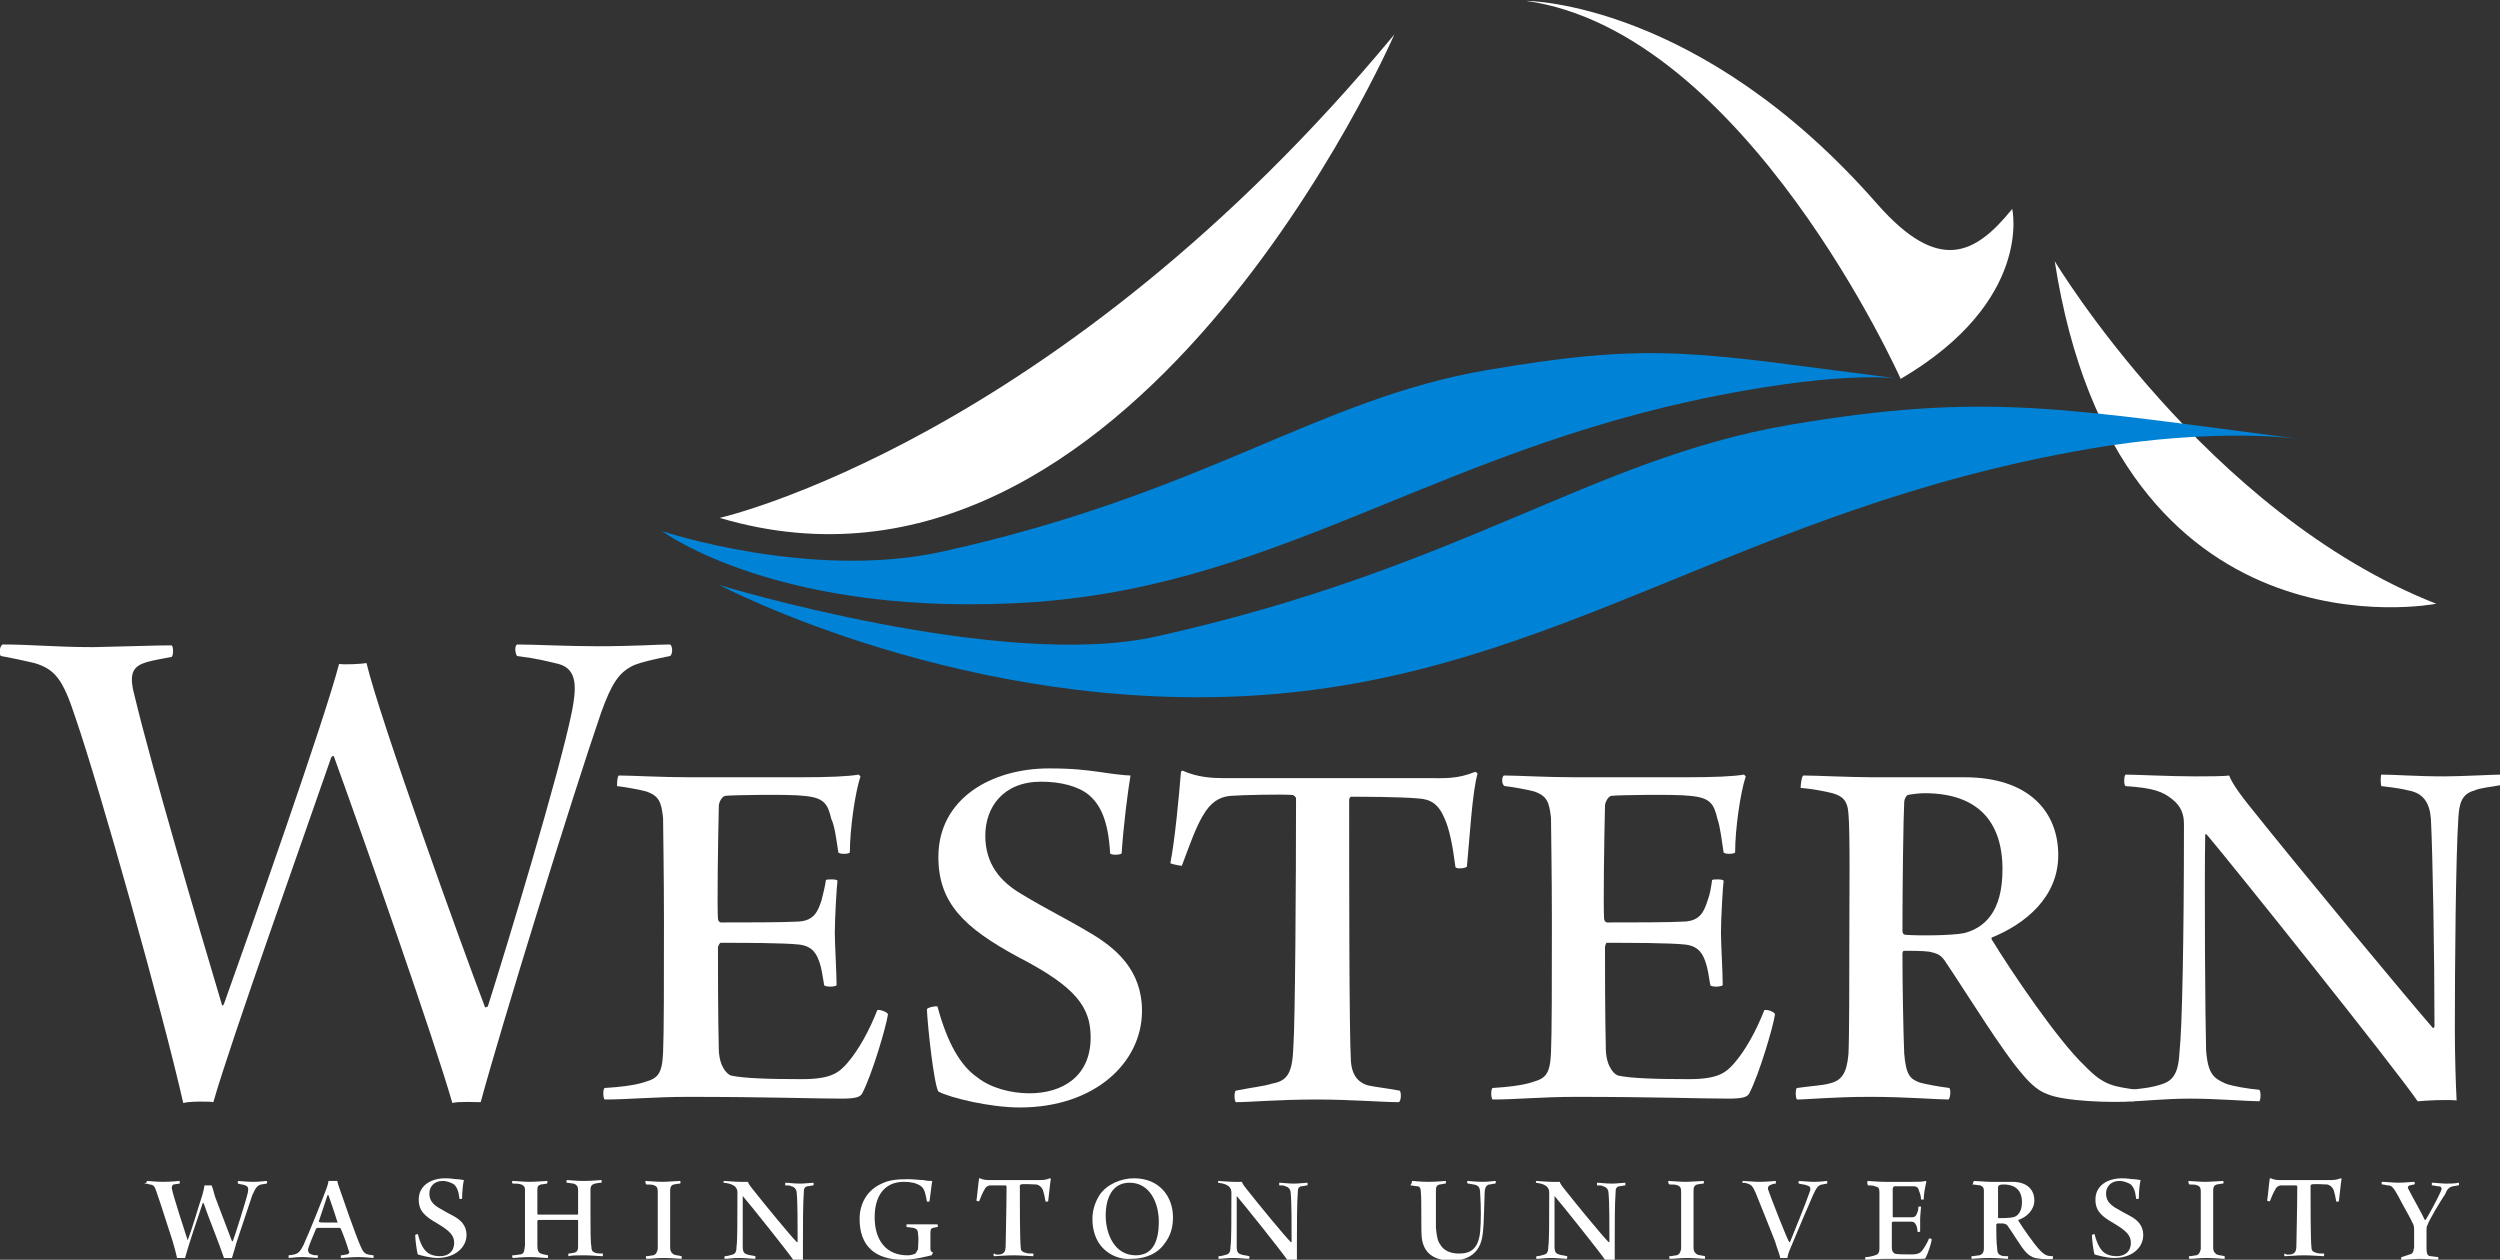 <?xml version="1.0" encoding="utf-8"?>
<!-- Generator: Adobe Illustrator 20.0.0, SVG Export Plug-In . SVG Version: 6.00 Build 0)  -->
<svg version="1.2" baseProfile="tiny" id="Layer_1" xmlns="http://www.w3.org/2000/svg" xmlns:xlink="http://www.w3.org/1999/xlink"
	 x="0px" y="0px" viewBox="0 0 282.4 142.3" xml:space="preserve">
<rect x="0" y="0" width="282.4" height="142.3" fill="#333333" stroke="none"/>
<g>
	<g>
		<path fill="#FFFFFF" d="M0.3,72.8c3.3,0,5.9,0.3,10.3,0.3c4.7-0.1,6.9-0.2,8.8-0.2c0.2,0.2,0.2,1.1,0,1.3
			c-2.1,0.4-2.7,0.5-3.4,0.8c-1.1,0.5-1.4,1.4-0.8,3.6c2,8.3,7.1,25.6,9.9,35c0,0,0.2-0.1,0.2-0.2c2.9-8.1,11.4-32.2,13-38.4
			c0.6,0.1,2.6,0,3.1-0.1c1.5,6.3,10.8,32.1,13.4,38.9c0.1,0,0.2-0.1,0.3-0.1c2.1-6.6,8.1-26.4,9.5-33.3c0.5-2.6,0.7-4.8-1.5-5.4
			c-1.3-0.3-2.3-0.6-4.7-0.9c-0.2-0.3-0.3-1.1,0-1.3c1.8,0,5.8,0.2,9,0.2c4.5,0,6.7-0.2,8.3-0.2c0.3,0.2,0.3,1.1,0,1.3
			c-2,0.4-3.2,0.7-4,1c-1.8,0.8-2.6,2.1-3.8,5.4c-3.3,9.6-11.3,35.5-13.6,44c-0.4,0-2.7-0.1-3.2,0.1c-2.1-7.3-9.6-28.7-13.4-39.2
			c-0.1,0-0.2,0-0.3,0.2c-3,8.7-11.3,31.9-13.3,38.9c-0.3-0.1-2.9-0.1-3.4,0.1C18.4,114.4,11.2,88.8,8.5,81
			c-1.4-4.3-2.3-5.4-4.6-6.1c-1.3-0.3-2.2-0.5-3.8-0.8C-0.1,74-0.1,73,0.3,72.8z"/>
		<path fill="#FFFFFF" d="M69.9,87.6c1.4,0,4.8,0.2,8,0.2h12.5c3.4,0,5.4-0.1,6.6-0.3c0,0,0.2,0.2,0.2,0.2c-0.6,1.8-1.2,5.9-1.2,8.6
			c-0.2,0.2-1.1,0.2-1.3,0c-0.2-1.3-0.4-3-0.8-3.8c-0.4-1.7-0.8-2.4-3.1-2.6c-1.5-0.2-8.1-0.1-8.9,0c-0.4,0.1-0.7,0.8-0.7,1.1
			c-0.1,4.1-0.2,11.5-0.1,12.8c0,0.2,0.2,0.4,0.3,0.4c2.8,0,7.1,0,8.8-0.1c1.8-0.1,2.2-1.2,2.6-2.4c0.2-0.8,0.4-1.6,0.5-2.3
			c0.2-0.1,1.3-0.1,1.3,0.1c-0.1,0.8-0.3,4.3-0.3,5.9c0,1.2,0.2,4.5,0.2,5.9c-0.2,0.2-1.2,0.2-1.4,0c-0.2-1.2-0.3-1.9-0.5-2.5
			c-0.3-0.9-0.7-1.9-2.3-2.1c-1.8-0.2-6.4-0.2-8.9-0.2c-0.1,0-0.3,0.4-0.3,0.5c0,1.5,0,8.1,0.1,11.7c0.1,1.9,1,2.7,1.4,2.8
			c1.4,0.3,4.1,0.4,8,0.4c3.4,0,4.2-0.8,5.1-1.8c1.3-1.5,2.5-3.7,3.4-6c0.2-0.1,1.2,0.2,1.2,0.5c-0.2,1.4-1.8,6.8-2.9,8.9
			c-0.2,0.4-0.7,0.6-2.3,0.6c-3.2,0-8.4-0.2-17.4-0.2c-3.8,0-6.8,0.3-9.4,0.3c-0.2-0.2-0.2-1.2,0-1.3c1.6-0.1,3.5-0.3,4.6-0.7
			c1.4-0.4,1.9-0.9,2-3.3c0.1-2.2,0.1-7.9,0.1-14.8c0-5.7-0.1-10.6-0.1-11.7c-0.2-1.9-0.5-2.5-1.9-3c-0.8-0.2-2.3-0.5-3.3-0.6
			C69.7,88.7,69.7,87.7,69.9,87.6z"/>
		<path fill="#FFFFFF" d="M110.4,121.7c1.5,1.2,3.8,1.8,5.9,1.8c3.7,0,6.9-1.9,6.9-6.3c0-3.4-1.6-5.7-8.2-9.1c-6.1-3.3-9-6.1-9-11.3
			c0-6.6,6-10,12.5-10c2.8,0,4.2,0.2,5.7,0.4c1.3,0.2,2.9,0.4,3.5,0.4c-0.3,1.8-0.8,5.7-1,8.8c-0.2,0.2-1.2,0.2-1.3,0
			c-0.2-3.7-1.1-5.5-2.4-6.6c-1.2-1-3.2-1.5-5.4-1.5c-4.3,0-6.3,2.9-6.3,6.1c0,3.2,1.7,5.2,4.1,6.6c2.8,1.7,5.1,2.8,7.6,4.3
			c3.1,1.8,6,4.3,6,8.9c0,5.8-5.3,10.9-13.8,10.9c-3.4,0-7.9-1.1-9.2-1.8c-0.5-0.8-1.2-7.2-1.3-9.3c0.1-0.2,1-0.4,1.2-0.3
			C107,117.8,108.5,120.4,110.4,121.7z"/>
		<path fill="#FFFFFF" d="M143.7,122.4c1.8-0.3,2.3-1.3,2.4-4.2c0.2-2.6,0.3-18.6,0.3-28c0-0.2-0.3-0.4-0.4-0.4
			c-1.1-0.1-5.8,0-7,0.1c-1.3,0.1-2.3,0.8-3.1,2.2c-0.8,1.3-1.5,3.3-2.4,5.7c-0.2,0-1.2-0.2-1.3-0.3c0.5-2.4,1-7.8,1.2-10.3
			c0-0.1,0.2-0.2,0.3-0.1c1.6,0.7,3.2,0.8,4.6,0.8h23c2,0,3.3,0.1,5.3-0.7c0.1,0,0.3,0.1,0.3,0.2c-0.6,2.1-0.9,7.4-1.2,10.5
			c-0.2,0.2-1.3,0.3-1.3,0c-0.3-2.4-0.7-4.3-1.2-5.4c-0.7-1.7-1.6-2.2-2.9-2.3c-2.2-0.2-6.4-0.2-7.7-0.2c-0.2,0.1-0.2,0.3-0.2,0.5
			c0,8.4,0,26.3,0.2,29.4c0.1,1.3,0.6,2.3,1.9,2.7c0.9,0.2,2,0.3,3.6,0.6c0.2,0.1,0.2,1.2-0.1,1.3c-1.8,0-5.4-0.3-9.3-0.3
			c-4.3,0-7.5,0.3-9.1,0.3c-0.2-0.2-0.2-1.2,0-1.3C141.6,122.8,142.8,122.7,143.7,122.4z"/>
		<path fill="#FFFFFF" d="M169.9,87.6c1.4,0,4.8,0.2,8,0.2h12.5c3.4,0,5.4-0.1,6.6-0.3c0,0,0.2,0.2,0.2,0.2
			c-0.6,1.8-1.2,5.9-1.2,8.6c-0.2,0.2-1.1,0.2-1.3,0c-0.2-1.3-0.4-3-0.7-3.8c-0.4-1.7-0.8-2.4-3.1-2.6c-1.5-0.2-8.1-0.1-8.9,0
			c-0.4,0.1-0.7,0.8-0.7,1.1c-0.1,4.1-0.2,11.5-0.1,12.8c0,0.2,0.2,0.4,0.3,0.4c2.8,0,7.1,0,8.8-0.1c1.8-0.1,2.2-1.2,2.6-2.4
			c0.3-0.8,0.4-1.6,0.5-2.3c0.2-0.1,1.3-0.1,1.3,0.1c-0.1,0.8-0.3,4.3-0.3,5.9c0,1.2,0.2,4.5,0.2,5.9c-0.3,0.2-1.2,0.2-1.4,0
			c-0.2-1.2-0.3-1.9-0.5-2.5c-0.3-0.9-0.7-1.9-2.3-2.1c-1.8-0.2-6.4-0.2-8.9-0.2c-0.1,0-0.2,0.4-0.2,0.5c0,1.5,0,8.1,0.1,11.7
			c0.1,1.9,1,2.7,1.4,2.8c1.4,0.3,4.1,0.4,8,0.4c3.4,0,4.2-0.8,5.1-1.8c1.3-1.5,2.5-3.7,3.4-6c0.3-0.1,1.2,0.2,1.2,0.5
			c-0.2,1.4-1.8,6.8-2.9,8.9c-0.2,0.4-0.7,0.6-2.3,0.6c-3.2,0-8.4-0.2-17.3-0.2c-3.8,0-6.8,0.3-9.4,0.3c-0.2-0.2-0.2-1.2,0-1.3
			c1.6-0.1,3.5-0.3,4.6-0.7c1.4-0.4,1.9-0.9,2-3.3c0.1-2.2,0.1-7.9,0.1-14.8c0-5.7-0.1-10.6-0.1-11.7c-0.2-1.9-0.5-2.5-1.9-3
			c-0.8-0.2-2.3-0.5-3.3-0.6C169.6,88.7,169.6,87.7,169.9,87.6z"/>
		<path fill="#FFFFFF" d="M203.7,87.6c1.4,0,5.3,0.2,7.8,0.2h10.4c7.3,0,10.6,3.9,10.6,8.8c0,4.8-3.8,7.8-7.5,9.3
			c-0.1,0.1,0,0.3,0.1,0.4c2,3.3,7.4,11.3,10.4,14.1c2.2,2.3,3.3,2.3,5.8,2.7c0.1,0,0,1.3-0.2,1.3c-2.5,0.2-8,0-9.8-0.8
			c-0.9-0.3-1.8-1-2.8-2.2c-2.3-2.6-6.4-9.3-8.7-12.7c-0.5-0.8-0.9-1-1.9-1.2c-0.8-0.1-1.9-0.1-2.8-0.1c-0.2,0-0.2,0.3-0.2,0.4
			c0,3.3,0.1,8.9,0.2,11.2c0.2,2.5,0.7,2.9,1.8,3.3c0.8,0.2,1.8,0.4,3.3,0.6c0.2,0.2,0.1,1.2-0.1,1.3c-1.3,0-4.8-0.3-8.8-0.3
			c-4.3,0-7.1,0.3-8.3,0.3c-0.2-0.1-0.2-1.3,0-1.3c1.3-0.2,3-0.3,3.6-0.5c1.4-0.3,2-1.1,2.2-3.3c0.1-1.6,0.1-9.3,0.1-12.4
			c0-4.8,0.1-12.8-0.1-14.8c-0.1-1.6-0.8-2-1.8-2.3c-0.8-0.2-2.3-0.5-3.6-0.6C203.4,88.7,203.5,87.7,203.7,87.6z M215.1,90.6
			c-0.1,1.8-0.2,9.7-0.2,14.5c0,0.3,0.1,0.5,0.4,0.5c1.3,0.1,5.1,0.1,6.6-0.2c2.2-0.6,4.3-2.3,4.3-7.2c0-5.4-2.8-8.6-8.8-8.6
			c-0.6,0-1.4,0.1-1.9,0.2C215.3,89.9,215.1,90.3,215.1,90.6z"/>
		<path fill="#FFFFFF" d="M240.1,87.5c1.1,0,5.1,0.2,7.8,0.2c1.3,0,3.3,0,3.9-0.1c0.2,0.5,0.6,1.3,2.1,3.2
			c6.3,7.9,18.2,22.2,20.9,25.3c0.1,0.1,0.2-0.1,0.2-0.2c0-7.8-0.2-19.4-0.4-23.3c-0.1-1.8-0.8-3-2.5-3.3c-0.8-0.2-1.4-0.3-3.1-0.5
			c-0.1-0.2-0.1-1.2,0-1.3c1.5,0,3.9,0.2,7.1,0.2c1.9,0,5.6-0.2,6.3-0.2c0.1,0.2,0.1,1.1,0,1.2c-1,0.2-2.3,0.3-2.9,0.6
			c-1.5,0.4-1.7,1.6-1.8,3c-0.3,4.5-0.4,16.7-0.4,24.1c0,2.7,0.1,6.1,0.2,7.9c-1.3-0.1-3.3,0-4.4,0.1c-2.6-3.8-21-26.8-23.8-30.1
			c-0.1-0.1-0.2-0.1-0.2,0c-0.1,6,0,20.9,0.1,24.3c0.2,2.8,0.9,3.2,2.2,3.8c0.8,0.3,2.6,0.6,3.8,0.7c0.2,0.1,0.2,1.2,0,1.3
			c-1.2,0-4.8-0.3-7.8-0.3c-2.9,0-5.4,0.3-6.7,0.3c-0.2-0.2-0.2-1.3,0-1.3c0.8-0.1,2.4-0.2,3.7-0.7c1.4-0.5,1.7-1.8,1.8-3.6
			c0.3-2.7,0.5-12.9,0.5-25.7c0-1.1-0.3-2-1.3-2.8c-1.1-0.9-2.2-1.3-5.3-1.5C239.9,88.7,239.9,87.7,240.1,87.5z"/>
	</g>
	<g>
		<path fill="#FFFFFF" d="M16.6,133.4c0.3,0,1,0.1,1.8,0.1c1.1,0,1.6-0.1,1.9-0.1c0,0,0,0.3,0,0.3l-0.7,0.1c-0.1,0-0.2,0.2-0.2,0.4
			c0.1,0.7,1.6,5.3,1.8,5.9c0,0,0,0,0,0c0.2-0.5,0.7-2,1.3-4c0.3-0.9,0.5-1.5,0.6-2.2c0.2,0,0.6,0,0.8,0c0.1,0.2,0.2,0.6,0.4,1.3
			c0.5,1.3,1.7,4.5,1.9,5c0,0,0,0,0.1,0c0.2-0.5,1.5-4.6,1.7-5.5c0.1-0.5,0-0.7-0.3-0.8c-0.2-0.1-0.5-0.1-0.8-0.2
			c-0.1-0.1,0-0.3,0-0.3c0.1,0,1,0.1,1.7,0.1c0.8,0,1.3-0.1,1.5-0.1c0.1,0,0.1,0.3,0,0.3l-0.6,0.1c-0.4,0.1-0.6,0.3-1,1.2
			c-0.3,0.9-1.2,3.6-1.8,5.4c-0.2,0.7-0.3,1.1-0.5,1.7c-0.2,0-0.7,0-0.9,0c-0.6-1.8-1.8-4.7-2.3-6.2h-0.1c-0.5,1.5-1.6,4.7-2,6.2
			c-0.1,0-0.7,0-0.9,0c-0.1-0.5-0.3-1.2-0.5-1.9c-0.6-1.8-1.3-4.1-1.8-5.5c-0.2-0.7-0.4-0.9-0.8-0.9c-0.2-0.1-0.4-0.1-0.7-0.1
			C16.6,133.7,16.6,133.4,16.6,133.4z"/>
		<path fill="#FFFFFF" d="M34.3,140.6c0.6-1.3,2.2-5.3,2.6-6.4c0.1-0.3,0.2-0.6,0.2-0.8c0,0,0.2,0,0.5,0c0.3,0,0.4,0,0.5,0
			c0,0.1,0.1,0.4,0.2,0.7c0.3,0.9,1.9,5.5,2.4,6.6c0.4,0.9,0.5,1,1.5,1.1c0,0,0,0.3,0,0.3c-0.3,0-1-0.1-1.7-0.1
			c-0.9,0-1.6,0.1-2,0.1c0,0,0-0.3,0-0.3c0.3,0,0.5-0.1,0.7-0.1c0.3-0.1,0.3-0.3,0.2-0.4c-0.2-0.7-0.6-1.8-0.9-2.5
			c0,0-0.1-0.1-0.1-0.1c-0.1,0-0.5,0-1.3,0c-0.9,0-1.1,0-1.2,0c-0.1,0-0.2,0.1-0.2,0.1c-0.3,0.7-0.8,1.9-0.9,2.3
			c0,0.2,0,0.5,0.4,0.6c0.2,0.1,0.4,0.1,0.7,0.1c0,0,0,0.3,0,0.3c-0.3,0-1.2-0.1-1.8-0.1c-0.7,0-1.2,0.1-1.5,0.1c0,0,0-0.3,0-0.3
			C33.6,141.7,33.8,141.6,34.3,140.6z M36,138C36,138,36,138,36,138c0.2,0.1,0.2,0.1,0.9,0.1c0.4,0,1,0,1.2,0c0,0,0.1,0,0-0.1
			c-0.3-1-0.8-2.4-1-3h-0.1L36,138z"/>
		<path fill="#FFFFFF" d="M48.3,141.5c0.4,0.3,0.9,0.4,1.4,0.4c0.9,0,1.6-0.5,1.6-1.5c0-0.8-0.4-1.3-1.9-2.2
			c-1.4-0.8-2.1-1.4-2.1-2.7c0-1.6,1.4-2.4,3-2.4c0.7,0,1,0.1,1.3,0.1c0.3,0,0.7,0.1,0.8,0.1c-0.1,0.4-0.2,1.3-0.2,2.1
			c0,0-0.3,0.1-0.3,0c-0.1-0.9-0.3-1.3-0.6-1.6c-0.3-0.2-0.8-0.4-1.3-0.4c-1,0-1.5,0.7-1.5,1.4c0,0.8,0.4,1.2,1,1.6
			c0.7,0.4,1.2,0.7,1.8,1c0.7,0.4,1.4,1,1.4,2.1c0,1.4-1.3,2.6-3.3,2.6c-0.8,0-1.9-0.3-2.2-0.4c-0.1-0.2-0.3-1.7-0.3-2.2
			c0,0,0.2-0.1,0.3-0.1C47.5,140.6,47.9,141.2,48.3,141.5z"/>
		<path fill="#FFFFFF" d="M57.9,133.4c0.4,0,1.2,0.1,1.9,0.1c0.8,0,1.7-0.1,2-0.1c0.1,0,0,0.3,0,0.3l-0.7,0.1
			c-0.3,0.1-0.4,0.2-0.4,0.6c0,0.5,0,1.4,0,2.7c0,0,0,0.1,0.1,0.1c0.1,0,0.6,0,2.2,0c1.3,0,1.9,0,2.2,0c0.1,0,0.1,0,0.1-0.1
			c0-0.7,0-2.2,0-2.7c0-0.4-0.2-0.6-0.5-0.7c-0.2,0-0.5-0.1-0.8-0.1c0,0,0-0.3,0-0.3c0.4,0,1,0.1,1.9,0.1c1.1,0,1.7-0.1,2-0.1
			c0.1,0,0.1,0.3,0,0.3c-0.3,0-0.6,0.1-0.7,0.1c-0.3,0.1-0.5,0.2-0.5,0.7c0,0.6,0,1.4,0,3.2c0,1.2,0,2.7,0.1,3.2
			c0,0.4,0.1,0.6,0.4,0.7c0.3,0.1,0.4,0.1,0.9,0.1c0,0,0,0.3,0,0.3c-0.5,0-1.2-0.1-2.1-0.1c-0.8,0-1.4,0-1.8,0.1c0,0,0-0.3,0-0.3
			c0.3,0,0.6-0.1,0.7-0.1c0.3-0.1,0.4-0.3,0.4-0.7c0-0.4,0-2.1,0-2.9c0-0.1,0-0.1-0.1-0.1c-0.2,0-1.3,0-2.1,0c-1.1,0-2.2,0-2.3,0
			c0,0-0.1,0.1-0.1,0.1c0,0.8,0,2.4,0,2.8c0,0.5,0.1,0.8,0.4,0.9c0.2,0.1,0.4,0.1,0.8,0.2c0,0,0,0.3,0,0.3c-0.6,0-1.2-0.1-2-0.1
			c-1.1,0-1.6,0.1-2,0.1c0,0-0.1-0.3,0-0.3c0.3,0,0.7-0.1,0.9-0.1c0.4-0.1,0.4-0.3,0.5-1c0-0.5,0-1.8,0-3.1c0-1.3,0-2.9,0-3.2
			c0-0.4-0.2-0.5-0.4-0.6c-0.3-0.1-0.5-0.1-0.9-0.1C57.8,133.7,57.8,133.5,57.9,133.4z"/>
		<path fill="#FFFFFF" d="M72.9,133.4c0.3,0,1.2,0.1,1.9,0.1c0.7,0,1.6-0.1,2-0.1c0.1,0,0.1,0.3,0,0.3c-0.2,0-0.6,0.1-0.7,0.1
			c-0.3,0.1-0.4,0.3-0.4,0.7c0,0.6,0,1.9,0,3.1c0,1.5,0,2.8,0,3.3c0,0.4,0.1,0.6,0.4,0.8c0.2,0.1,0.5,0.1,0.9,0.2c0,0,0,0.3,0,0.3
			c-0.3,0-1.2-0.1-2-0.1c-0.9,0-1.4,0.1-2,0.1c0,0-0.1-0.3,0-0.3c0.3,0,0.6-0.1,0.8-0.1c0.3-0.1,0.4-0.3,0.5-0.7c0-0.4,0-2.4,0-3.7
			c0-1.1,0-2.2,0-2.8c0-0.4-0.1-0.6-0.4-0.7c-0.2-0.1-0.5-0.1-0.9-0.1C72.9,133.7,72.9,133.4,72.9,133.4z"/>
		<path fill="#FFFFFF" d="M81.8,133.4c0.3,0,1.2,0.1,1.8,0.1c0.3,0,0.8,0,0.9,0c0,0.1,0.1,0.3,0.5,0.8c1.5,1.9,4.3,5.3,5,6
			c0,0,0,0,0.1,0c0-1.8,0-4.6-0.1-5.5c0-0.4-0.2-0.7-0.6-0.8c-0.2-0.1-0.3-0.1-0.7-0.1c0-0.1,0-0.3,0-0.3c0.4,0,0.9,0.1,1.7,0.1
			c0.5,0,1.3-0.1,1.5-0.1c0,0,0,0.3,0,0.3c-0.2,0-0.5,0.1-0.7,0.1c-0.4,0.1-0.4,0.4-0.4,0.7c-0.1,1.1-0.1,4-0.1,5.7
			c0,0.6,0,1.4,0,1.9c-0.3,0-0.8,0-1.1,0c-0.6-0.9-5-6.4-5.7-7.2c0,0,0,0,0,0c0,1.4,0,4.9,0,5.7c0,0.7,0.2,0.8,0.5,0.9
			c0.2,0.1,0.6,0.1,0.9,0.2c0.1,0,0,0.3,0,0.3c-0.3,0-1.1-0.1-1.8-0.1c-0.7,0-1.3,0.1-1.6,0.1c-0.1,0-0.1-0.3,0-0.3
			c0.2,0,0.6-0.1,0.9-0.2c0.3-0.1,0.4-0.4,0.4-0.9c0.1-0.6,0.1-3,0.1-6.1c0-0.3-0.1-0.5-0.3-0.7c-0.3-0.2-0.5-0.3-1.2-0.4
			C81.7,133.7,81.7,133.4,81.8,133.4z"/>
		<path fill="#FFFFFF" d="M105.2,141.8c-0.4,0.1-1.9,0.5-3.2,0.5c-3.2,0-4.9-1.6-4.9-4.6c0-1.8,0.9-3.3,2.5-4c0.8-0.4,1.7-0.5,3-0.5
			c0.5,0,1.3,0.1,1.7,0.1c0.4,0.1,0.8,0.1,1,0.1c-0.1,0.6-0.2,1.6-0.3,2.3c0,0-0.2,0.1-0.3,0c-0.2-1.1-0.3-1.5-0.8-1.8
			c-0.5-0.3-1.1-0.4-1.8-0.4c-2.2,0-3.3,1.6-3.3,4c0,2.6,1.3,4.3,3.7,4.3c0.4,0,0.7-0.1,0.9-0.2c0.1-0.1,0.2-0.3,0.3-0.5
			c0-0.4,0.1-1.2,0-1.7c0-0.5-0.2-0.6-0.5-0.7l-0.8-0.1c0-0.1,0-0.3,0-0.3c0.5,0,1.4,0,2,0c0.7,0,1.2,0,1.5,0c0,0,0.1,0.3,0,0.3
			l-0.5,0.1c-0.3,0.1-0.3,0.2-0.3,0.8c0,0.5,0,1.3,0,1.6c0,0.2,0.1,0.3,0.3,0.4C105.3,141.6,105.3,141.8,105.2,141.8z"/>
		<path fill="#FFFFFF" d="M113,141.7c0.4-0.1,0.6-0.3,0.6-1c0-0.6,0.1-4.4,0.1-6.7c0,0-0.1-0.1-0.1-0.1c-0.3,0-1.4,0-1.7,0
			c-0.3,0-0.6,0.2-0.7,0.5c-0.2,0.3-0.4,0.8-0.6,1.3c0,0-0.3,0-0.3-0.1c0.1-0.6,0.2-1.9,0.3-2.5c0,0,0,0,0.1,0
			c0.4,0.2,0.8,0.2,1.1,0.2h5.5c0.5,0,0.8,0,1.3-0.2c0,0,0.1,0,0.1,0.1c-0.1,0.5-0.2,1.8-0.3,2.5c0,0-0.3,0.1-0.3,0
			c-0.1-0.6-0.2-1-0.3-1.3c-0.2-0.4-0.4-0.5-0.7-0.6c-0.5,0-1.5-0.1-1.8,0c0,0-0.1,0.1-0.1,0.1c0,2,0,6.2,0.1,7
			c0,0.3,0.1,0.5,0.5,0.6c0.2,0.1,0.5,0.1,0.9,0.1c0.1,0,0,0.3,0,0.3c-0.4,0-1.3-0.1-2.2-0.1c-1,0-1.8,0.1-2.2,0.1
			c-0.1,0-0.1-0.3,0-0.3C112.6,141.8,112.8,141.7,113,141.7z"/>
		<path fill="#FFFFFF" d="M124.6,141c-0.9-0.9-1.2-2.2-1.2-3.3c0-1,0.3-1.9,0.8-2.7c0.8-1.2,2.4-1.9,3.9-1.9c2.9,0,4.4,2.1,4.4,4.4
			c0,1.2-0.3,2.1-0.9,2.9c-0.8,1.2-2.2,1.8-3.8,1.8C126.5,142.3,125.4,141.8,124.6,141z M130.9,138c0-2.1-1-4.4-3.3-4.4
			c-2,0-2.7,1.8-2.7,3.7c0,2.1,1,4.5,3.4,4.5C130.4,141.8,130.9,139.9,130.9,138z"/>
		<path fill="#FFFFFF" d="M137.6,133.4c0.3,0,1.2,0.1,1.8,0.1c0.3,0,0.8,0,0.9,0c0,0.1,0.1,0.3,0.5,0.8c1.5,1.9,4.3,5.3,5,6
			c0,0,0,0,0.1,0c0-1.8,0-4.6-0.1-5.5c0-0.4-0.2-0.7-0.6-0.8c-0.2-0.1-0.3-0.1-0.7-0.1c0-0.1,0-0.3,0-0.3c0.4,0,0.9,0.1,1.7,0.1
			c0.5,0,1.3-0.1,1.5-0.1c0,0,0,0.3,0,0.3c-0.2,0-0.5,0.1-0.7,0.1c-0.4,0.1-0.4,0.4-0.4,0.7c-0.1,1.1-0.1,4-0.1,5.7
			c0,0.6,0,1.4,0,1.9c-0.3,0-0.8,0-1.1,0c-0.6-0.9-5-6.4-5.7-7.2c0,0,0,0,0,0c0,1.4,0,4.9,0,5.7c0,0.7,0.2,0.8,0.5,0.9
			c0.2,0.1,0.6,0.1,0.9,0.2c0.1,0,0,0.3,0,0.3c-0.3,0-1.1-0.1-1.8-0.1c-0.7,0-1.3,0.1-1.6,0.1c-0.1,0-0.1-0.3,0-0.3
			c0.2,0,0.6-0.1,0.9-0.2c0.3-0.1,0.4-0.4,0.4-0.9c0.1-0.6,0.1-3,0.1-6.1c0-0.3-0.1-0.5-0.3-0.7c-0.3-0.2-0.5-0.3-1.2-0.4
			C137.6,133.7,137.6,133.4,137.6,133.4z"/>
		<path fill="#FFFFFF" d="M159.5,133.4c0.3,0,0.8,0.1,1.9,0.1c1,0,1.6-0.1,1.9-0.1c0.1,0.1,0,0.2,0,0.3c-0.3,0-0.5,0.1-0.7,0.1
			c-0.3,0.1-0.4,0.2-0.4,0.8c0,1.1,0,3.4,0,4.1c0.1,1,0.2,1.5,0.5,1.9c0.4,0.7,1.2,1,2.1,1c1.2,0,2.2-0.4,2.4-2.5
			c0.1-1.1,0.1-2.8,0-4.3c0-0.8-0.3-0.9-0.7-1c-0.2,0-0.4-0.1-0.7-0.1c-0.1-0.1-0.1-0.3,0-0.3c0.2,0,0.9,0.1,1.7,0.1
			c0.6,0,1.2-0.1,1.4-0.1c0.1,0,0.1,0.2,0,0.3c-0.2,0-0.5,0.1-0.7,0.1c-0.3,0.1-0.5,0.3-0.5,1.1c-0.1,3.2-0.1,4-0.3,5
			c-0.4,1.9-1.9,2.5-3.4,2.5c-2.1,0-3.2-0.9-3.4-2.6c-0.1-0.9,0-4.2-0.1-5.1c0-0.4-0.1-0.7-0.4-0.7c-0.2,0-0.6-0.1-0.8-0.1
			C159.5,133.7,159.5,133.4,159.5,133.4z"/>
		<path fill="#FFFFFF" d="M173.5,133.4c0.3,0,1.2,0.1,1.8,0.1c0.3,0,0.8,0,0.9,0c0,0.1,0.1,0.3,0.5,0.8c1.5,1.9,4.3,5.3,5,6
			c0,0,0,0,0.1,0c0-1.8,0-4.6-0.1-5.5c0-0.4-0.2-0.7-0.6-0.8c-0.2-0.1-0.3-0.1-0.7-0.1c0-0.1,0-0.3,0-0.3c0.4,0,0.9,0.1,1.7,0.1
			c0.5,0,1.3-0.1,1.5-0.1c0,0,0,0.3,0,0.3c-0.2,0-0.5,0.1-0.7,0.1c-0.4,0.1-0.4,0.4-0.4,0.7c-0.1,1.1-0.1,4-0.1,5.7
			c0,0.6,0,1.4,0,1.9c-0.3,0-0.8,0-1.1,0c-0.6-0.9-5-6.4-5.7-7.2c0,0,0,0,0,0c0,1.4,0,4.9,0,5.7c0,0.7,0.2,0.8,0.5,0.9
			c0.2,0.1,0.6,0.1,0.9,0.2c0.1,0,0,0.3,0,0.3c-0.3,0-1.1-0.1-1.8-0.1c-0.7,0-1.3,0.1-1.6,0.1c-0.1,0-0.1-0.3,0-0.3
			c0.2,0,0.6-0.1,0.9-0.2c0.3-0.1,0.4-0.4,0.4-0.9c0.1-0.6,0.1-3,0.1-6.1c0-0.3-0.1-0.5-0.3-0.7c-0.3-0.2-0.5-0.3-1.2-0.4
			C173.5,133.7,173.5,133.4,173.5,133.4z"/>
		<path fill="#FFFFFF" d="M188.5,133.4c0.3,0,1.2,0.1,1.9,0.1c0.7,0,1.6-0.1,2-0.1c0.1,0,0.1,0.3,0,0.3c-0.2,0-0.6,0.1-0.7,0.1
			c-0.3,0.1-0.4,0.3-0.4,0.7c0,0.6,0,1.9,0,3.1c0,1.5,0,2.8,0,3.3c0,0.4,0.1,0.6,0.4,0.8c0.2,0.1,0.5,0.1,0.9,0.2c0,0,0,0.3,0,0.3
			c-0.3,0-1.2-0.1-2-0.1c-0.9,0-1.4,0.1-2,0.1c0,0-0.1-0.3,0-0.3c0.3,0,0.6-0.1,0.8-0.1c0.3-0.1,0.4-0.3,0.5-0.7c0-0.4,0-2.4,0-3.7
			c0-1.1,0-2.2,0-2.8c0-0.4-0.1-0.6-0.4-0.7c-0.2-0.1-0.5-0.1-0.9-0.1C188.4,133.7,188.4,133.4,188.5,133.4z"/>
		<path fill="#FFFFFF" d="M196.9,133.4c0.3,0,1.2,0.1,1.8,0.1c1,0,1.6-0.1,1.9-0.1c0,0,0,0.3,0,0.3c-0.3,0-0.5,0.1-0.7,0.2
			c-0.1,0-0.2,0.2-0.2,0.4c0.3,0.9,2.1,5.5,2.4,6c0,0,0,0,0.1,0c0.2-0.5,1.8-4.4,2.2-5.6c0.2-0.5,0.1-0.7-0.3-0.8
			c-0.2-0.1-0.5-0.1-0.9-0.2c-0.1-0.1,0-0.3,0-0.3c0.3,0,1.1,0.1,1.7,0.1c0.8,0,1.3-0.1,1.5-0.1c0,0,0,0.3,0,0.3
			c-0.2,0-0.4,0.1-0.6,0.1c-0.4,0.1-0.6,0.3-1,1.2c-0.4,0.9-1.6,3.7-2.3,5.4c-0.3,0.7-0.5,1.1-0.6,1.7c-0.2,0-0.7,0-0.8,0
			c-0.1-0.5-0.4-1.2-0.6-1.9c-0.7-1.8-1.8-4.5-2.2-5.5c-0.3-0.7-0.5-0.9-0.9-1c-0.2-0.1-0.4-0.1-0.6-0.1
			C196.8,133.7,196.8,133.4,196.9,133.4z"/>
		<path fill="#FFFFFF" d="M211,133.4c0.3,0,1.1,0.1,1.9,0.1h3c0.8,0,1.3,0,1.6-0.1c0,0,0.1,0,0.1,0.1c-0.1,0.4-0.3,1.4-0.3,2
			c0,0-0.3,0-0.3,0c0-0.3-0.1-0.7-0.2-0.9c-0.1-0.4-0.2-0.6-0.7-0.6c-0.4,0-1.9,0-2.1,0c-0.1,0-0.2,0.2-0.2,0.3c0,1,0,2.7,0,3.1
			c0,0.1,0,0.1,0.1,0.1c0.7,0,1.7,0,2.1,0c0.4,0,0.5-0.3,0.6-0.6c0.1-0.2,0.1-0.4,0.1-0.6c0,0,0.3,0,0.3,0c0,0.2-0.1,1-0.1,1.4
			c0,0.3,0,1.1,0,1.4c-0.1,0.1-0.3,0.1-0.3,0c0-0.3-0.1-0.5-0.1-0.6c-0.1-0.2-0.2-0.5-0.6-0.5c-0.4,0-1.5,0-2.1,0
			c0,0-0.1,0.1-0.1,0.1c0,0.4,0,1.9,0,2.8c0,0.5,0.2,0.6,0.3,0.7c0.3,0.1,1,0.1,1.9,0.1c0.8,0,1-0.2,1.2-0.4
			c0.3-0.4,0.6-0.9,0.8-1.4c0.1,0,0.3,0,0.3,0.1c0,0.3-0.4,1.6-0.7,2.1c0,0.1-0.2,0.1-0.5,0.1c-0.8,0-2,0-4.1,0
			c-0.9,0-1.6,0.1-2.2,0.1c0,0,0-0.3,0-0.3c0.4,0,0.8-0.1,1.1-0.2c0.3-0.1,0.5-0.2,0.5-0.8c0-0.5,0-1.9,0-3.5c0-1.3,0-2.5,0-2.8
			c0-0.5-0.1-0.6-0.5-0.7c-0.2-0.1-0.5-0.1-0.8-0.1C210.9,133.7,210.9,133.4,211,133.4z"/>
		<path fill="#FFFFFF" d="M223,133.4c0.3,0,1.3,0.1,1.8,0.1h2.5c1.7,0,2.5,0.9,2.5,2.1c0,1.1-0.9,1.9-1.8,2.2c0,0,0,0.1,0,0.1
			c0.5,0.8,1.8,2.7,2.5,3.4c0.5,0.5,0.8,0.6,1.4,0.6c0,0,0,0.3,0,0.3c-0.6,0.1-1.9,0-2.3-0.2c-0.2-0.1-0.4-0.2-0.7-0.5
			c-0.6-0.6-1.5-2.2-2.1-3c-0.1-0.2-0.2-0.2-0.5-0.3c-0.2,0-0.5,0-0.7,0c0,0-0.1,0.1-0.1,0.1c0,0.8,0,2.1,0.1,2.7
			c0,0.6,0.2,0.7,0.4,0.8c0.2,0.1,0.4,0.1,0.8,0.1c0.1,0,0,0.3,0,0.3c-0.3,0-1.1-0.1-2.1-0.1c-1,0-1.7,0.1-2,0.1c0,0,0-0.3,0-0.3
			c0.3,0,0.7-0.1,0.9-0.1c0.3-0.1,0.5-0.3,0.5-0.8c0-0.4,0-2.2,0-3c0-1.2,0-3.1,0-3.5c0-0.4-0.2-0.5-0.4-0.6c-0.2,0-0.6-0.1-0.9-0.1
			C222.9,133.7,222.9,133.4,223,133.4z M225.7,134.1c0,0.4,0,2.3,0,3.4c0,0.1,0,0.1,0.1,0.1c0.3,0,1.2,0,1.6-0.1
			c0.5-0.1,1-0.6,1-1.7c0-1.3-0.7-2-2.1-2c-0.1,0-0.3,0-0.5,0.1C225.7,134,225.7,134.1,225.7,134.1z"/>
		<path fill="#FFFFFF" d="M237.7,141.5c0.4,0.3,0.9,0.4,1.4,0.4c0.9,0,1.6-0.5,1.6-1.5c0-0.8-0.4-1.3-1.9-2.2
			c-1.4-0.8-2.1-1.4-2.1-2.7c0-1.6,1.4-2.4,3-2.4c0.7,0,1,0.1,1.3,0.1c0.3,0,0.7,0.1,0.8,0.1c-0.1,0.4-0.2,1.3-0.2,2.1
			c0,0-0.3,0.1-0.3,0c-0.1-0.9-0.3-1.3-0.6-1.6c-0.3-0.2-0.8-0.4-1.3-0.4c-1,0-1.5,0.7-1.5,1.4c0,0.8,0.4,1.2,1,1.6
			c0.7,0.4,1.2,0.7,1.8,1c0.7,0.4,1.4,1,1.4,2.1c0,1.4-1.2,2.6-3.3,2.6c-0.8,0-1.9-0.3-2.2-0.4c-0.1-0.2-0.3-1.7-0.3-2.2
			c0,0,0.2-0.1,0.3-0.1C236.9,140.6,237.3,141.2,237.7,141.5z"/>
		<path fill="#FFFFFF" d="M247.2,133.4c0.3,0,1.2,0.1,1.9,0.1c0.7,0,1.6-0.1,2-0.1c0.1,0,0.1,0.3,0,0.3c-0.2,0-0.6,0.1-0.7,0.1
			c-0.3,0.1-0.4,0.3-0.4,0.7c0,0.6,0,1.9,0,3.1c0,1.5,0,2.8,0,3.3c0,0.4,0.1,0.6,0.4,0.8c0.2,0.1,0.5,0.1,0.9,0.2c0,0,0,0.3,0,0.3
			c-0.3,0-1.2-0.1-2-0.1c-0.9,0-1.4,0.1-2,0.1c0,0-0.1-0.3,0-0.3c0.3,0,0.6-0.1,0.8-0.1c0.3-0.1,0.4-0.3,0.5-0.7c0-0.4,0-2.4,0-3.7
			c0-1.1,0-2.2,0-2.8c0-0.4-0.1-0.6-0.4-0.7c-0.2-0.1-0.5-0.1-0.9-0.1C247.2,133.7,247.2,133.4,247.2,133.4z"/>
		<path fill="#FFFFFF" d="M258.8,141.7c0.4-0.1,0.6-0.3,0.6-1c0-0.6,0.1-4.4,0.1-6.7c0,0-0.1-0.1-0.1-0.1c-0.3,0-1.4,0-1.7,0
			c-0.3,0-0.6,0.2-0.7,0.5c-0.2,0.3-0.4,0.8-0.6,1.3c0,0-0.3,0-0.3-0.1c0.1-0.6,0.2-1.9,0.3-2.5c0,0,0,0,0.1,0
			c0.4,0.2,0.8,0.2,1.1,0.2h5.5c0.5,0,0.8,0,1.3-0.2c0,0,0.1,0,0.1,0.1c-0.1,0.5-0.2,1.8-0.3,2.5c0,0-0.3,0.1-0.3,0
			c-0.1-0.6-0.2-1-0.3-1.3c-0.2-0.4-0.4-0.5-0.7-0.6c-0.5,0-1.5-0.1-1.8,0c0,0-0.1,0.1-0.1,0.1c0,2,0,6.2,0.1,7
			c0,0.3,0.1,0.5,0.5,0.6c0.2,0.1,0.5,0.1,0.9,0.1c0.1,0,0,0.3,0,0.3c-0.4,0-1.3-0.1-2.2-0.1c-1,0-1.8,0.1-2.2,0.1
			c-0.1,0-0.1-0.3,0-0.3C258.3,141.8,258.6,141.7,258.8,141.7z"/>
		<path fill="#FFFFFF" d="M272.2,141.7c0.4-0.1,0.4-0.3,0.5-0.8l0-1.9c0-0.2,0-0.5-0.1-0.7c-0.3-0.7-1.2-2.2-1.7-3.2
			c-0.6-1.1-0.8-1.2-1.2-1.2c-0.2,0-0.3-0.1-0.6-0.1c-0.1,0-0.1-0.3,0-0.3c0.5,0,1.1,0.1,1.9,0.1c0.5,0,1.5-0.1,1.7-0.1
			c0.1,0,0.1,0.3,0,0.3l-0.5,0.1c-0.2,0.1-0.3,0.2-0.1,0.5c0.4,0.8,1.6,2.9,1.8,3.4h0.1c0.5-0.8,1.4-2.5,1.7-3.2
			c0.2-0.4,0.1-0.6-0.3-0.6c-0.2,0-0.4-0.1-0.7-0.1c0-0.1,0-0.3,0-0.3c0.4,0,1.1,0.1,1.6,0.1c0.5,0,1,0,1.4-0.1c0.1,0,0.1,0.3,0,0.3
			l-0.6,0.1c-0.5,0.1-0.7,0.4-0.9,0.9c-0.6,0.9-1.8,2.9-2,3.5c-0.1,0.1-0.1,0.4-0.1,0.5c0,0.7,0,1.4,0,2.1c0,0.6,0.1,0.9,0.5,0.9
			l0.8,0.1c0.1,0,0,0.3,0,0.3c-0.3,0-1.3-0.1-2-0.1c-0.7,0-1.6,0.1-2.1,0.1c-0.1,0-0.1-0.3,0-0.3L272.2,141.7z"/>
	</g>
	<g>
		<g>
			<path fill="#FFFFFF" d="M232.1,29.5c0,0,17.1,28.5,43.1,38.7C275.2,68.2,239.2,75.3,232.1,29.5z"/>
			<path fill="#FFFFFF" d="M81.3,58.5c0,0,38.1-8.6,76.2-54.6C157.5,3.9,127.8,72.3,81.3,58.5z"/>
			<path fill="#FFFFFF" d="M227.3,23.6c0,0,2.4,10.4-12.6,19.2c0,0-17.5-39.2-42.3-42.7c0,0,19.6,0,39.7,23
				C219,30.9,223.1,28.8,227.3,23.6z"/>
		</g>
		<g>
			<path fill="#0083D6" d="M74.8,60c0,0,16.8,5.6,31.7,2.3c29.8-6.6,42.2-17.2,61.5-20.5c19.3-3.3,23.8-1.9,46.7,1
				c0,0-5-0.9-17.5,1.3c-33.7,5.8-51.5,21.8-80.2,23.9C88.2,70,74.8,60,74.8,60z"/>
			<path fill="#0083D6" d="M81.3,66.1c0,0,31.9,9.7,49.3,5.8c34.6-7.7,49-20,71.5-23.9c22.4-3.8,31.2-1.8,57.8,1.6
				c0,0-9.3-1.4-23.9,1.1c-39.1,6.7-59.9,25.4-93.3,27.8C109.3,80.9,81.3,66.1,81.3,66.1z"/>
		</g>
	</g>
</g>
</svg>
